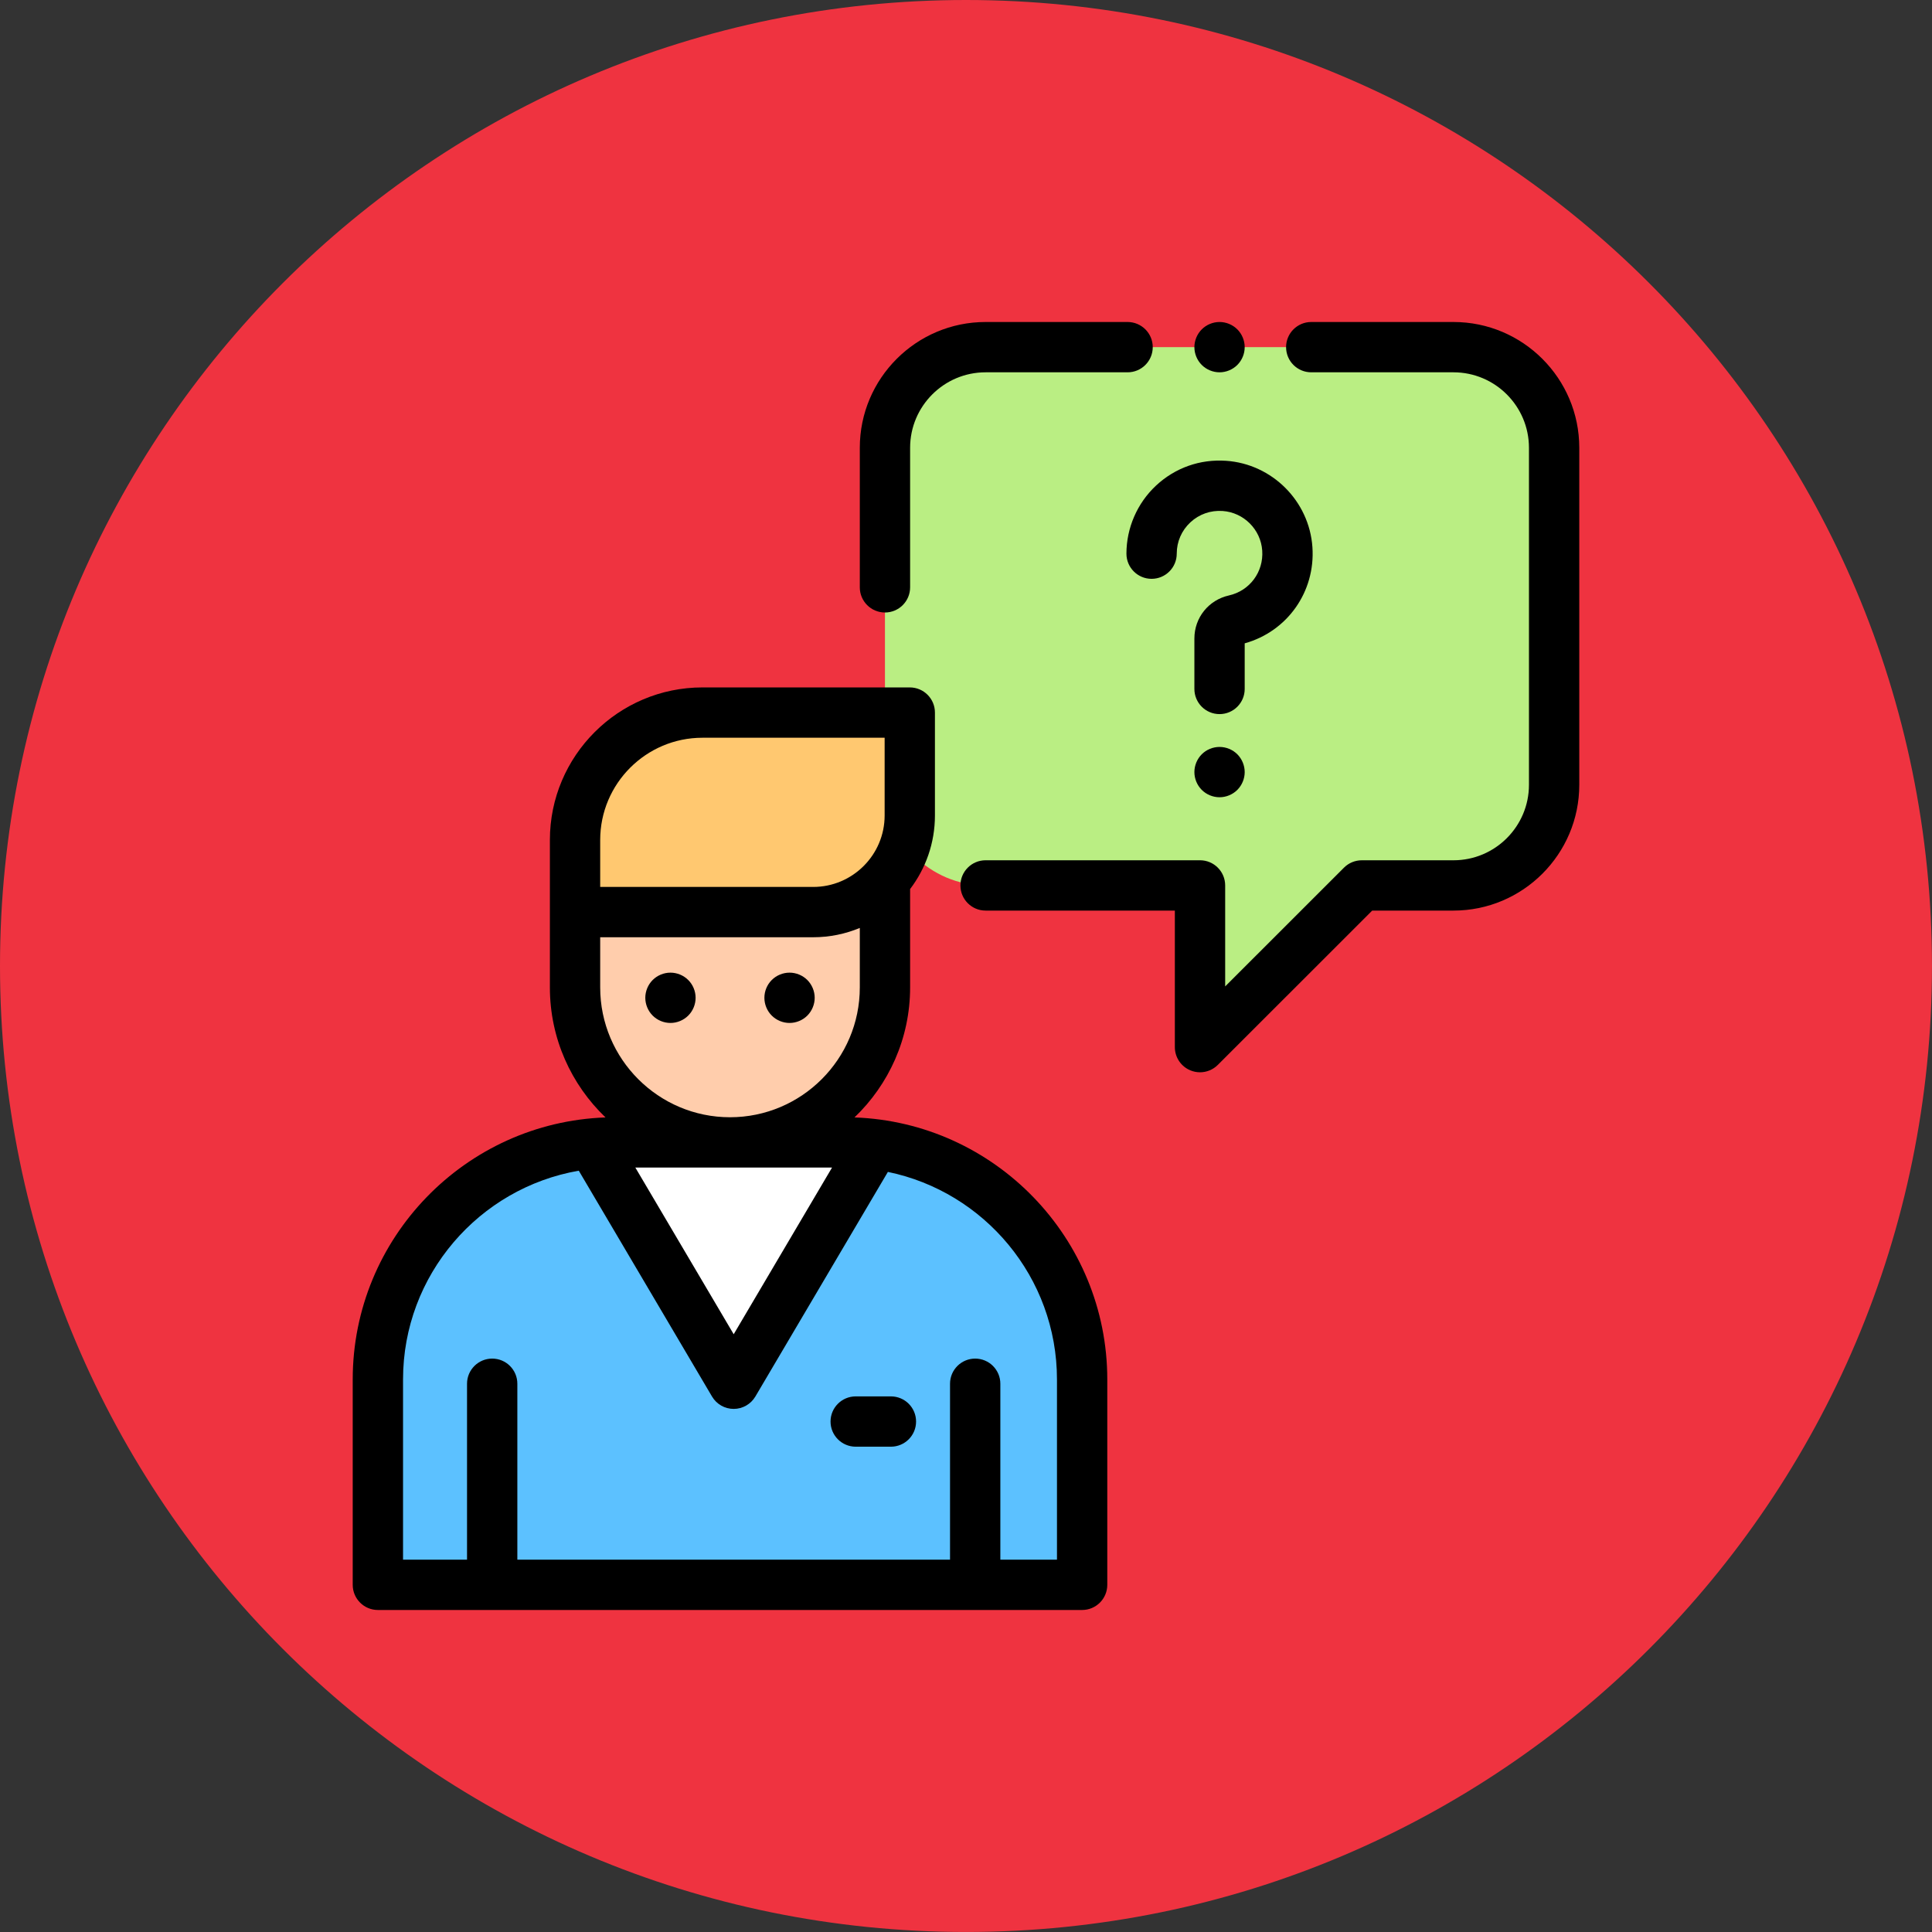 <svg width="150" height="150" viewBox="0 0 150 150" fill="none" xmlns="http://www.w3.org/2000/svg">
<rect x="0" y="0" width="150" height="150" fill="#333333" stroke="none"/>
<path d="M74.999 149.998C116.42 149.998 149.998 116.42 149.998 74.999C149.998 33.578 116.42 0 74.999 0C33.578 0 0 33.578 0 74.999C0 116.42 33.578 149.998 74.999 149.998Z" fill="#EF3340"/>
<path d="M65.61 88.696H47.744C37.579 88.696 29.338 96.936 29.338 107.102V123.047H84.016V107.101C84.016 96.936 75.775 88.696 65.61 88.696Z" fill="#5CC1FF"/>
<path d="M46.124 89.062L56.964 107.435L67.803 89.062H46.124Z" fill="white"/>
<path d="M120.661 34.766V60.932C120.661 65.247 117.164 68.745 112.849 68.745H105.729L93.168 81.299V68.745H76.521C72.206 68.745 68.708 65.247 68.708 60.932V34.766C68.708 30.451 72.206 26.953 76.521 26.953H112.849C117.164 26.953 120.661 30.451 120.661 34.766Z" fill="#BAEE83"/>
<path d="M55.286 68.605C57.478 70.127 60.102 70.969 62.826 70.969H68.708V76.665C68.708 83.31 63.322 88.696 56.677 88.696C50.032 88.696 44.646 83.31 44.646 76.665V70.969L48.67 68.605L52.694 66.24L55.286 68.605Z" fill="#FFCDAC"/>
<path d="M54.539 55.324H70.636V63.312C70.636 67.456 67.277 70.814 63.134 70.814H44.646V65.217C44.646 59.754 49.075 55.324 54.539 55.324Z" fill="#FFC870"/>
<path d="M66.342 86.757C69.001 84.21 70.661 80.629 70.661 76.664V69.025C71.869 67.437 72.588 65.457 72.588 63.312V55.324C72.588 54.245 71.714 53.371 70.635 53.371H54.539C48.007 53.371 42.693 58.685 42.693 65.217V76.664C42.693 80.628 44.353 84.21 47.012 86.757C36.124 87.144 27.385 96.12 27.385 107.101V123.046C27.385 124.125 28.26 124.999 29.338 124.999H84.016C85.094 124.999 85.969 124.125 85.969 123.046V107.101C85.969 96.12 77.23 87.144 66.342 86.757ZM46.599 65.217C46.599 60.839 50.161 57.278 54.539 57.278H68.683V63.312C68.683 66.372 66.193 68.862 63.134 68.862H46.599V68.604L46.599 65.217ZM46.599 76.665V72.768H63.133C64.416 72.768 65.639 72.51 66.755 72.045V76.665C66.755 82.222 62.234 86.743 56.677 86.743C51.12 86.743 46.599 82.222 46.599 76.665ZM64.599 90.649L56.964 103.59L49.328 90.649H64.599ZM82.062 121.093H77.667V107.434C77.667 106.355 76.792 105.481 75.713 105.481C74.635 105.481 73.76 106.355 73.76 107.434V121.093H40.167V107.434C40.167 106.355 39.292 105.481 38.214 105.481C37.135 105.481 36.26 106.355 36.26 107.434V121.093H31.292V107.101C31.292 98.986 37.199 92.23 44.937 90.893L55.281 108.426C55.633 109.022 56.272 109.387 56.964 109.387C57.655 109.387 58.294 109.021 58.646 108.426L68.935 90.987C76.419 92.529 82.063 99.168 82.063 107.101V121.093H82.062Z" fill="black"/>
<path d="M112.849 25H101.804C100.725 25 99.851 25.874 99.851 26.953C99.851 28.032 100.725 28.906 101.804 28.906H112.849C116.08 28.906 118.708 31.535 118.708 34.766V60.932C118.708 64.163 116.08 66.792 112.849 66.792H105.729C105.211 66.792 104.714 66.997 104.348 67.363L95.122 76.585V68.745C95.122 67.666 94.247 66.791 93.168 66.791H76.521C75.442 66.791 74.567 67.666 74.567 68.745C74.567 69.823 75.442 70.698 76.521 70.698H91.215V81.299C91.215 82.088 91.691 82.801 92.421 83.103C92.663 83.203 92.916 83.252 93.168 83.252C93.676 83.252 94.176 83.053 94.549 82.68L106.538 70.698H112.849C118.234 70.698 122.615 66.317 122.615 60.932V34.766C122.614 29.381 118.234 25 112.849 25Z" fill="black"/>
<path d="M94.685 28.906C95.198 28.906 95.702 28.697 96.066 28.334C96.429 27.971 96.638 27.467 96.638 26.953C96.638 26.439 96.429 25.936 96.066 25.572C95.702 25.209 95.198 25 94.685 25C94.171 25 93.667 25.209 93.304 25.572C92.941 25.936 92.732 26.439 92.732 26.953C92.732 27.467 92.941 27.971 93.304 28.334C93.667 28.697 94.171 28.906 94.685 28.906Z" fill="black"/>
<path d="M68.708 47.554C69.787 47.554 70.661 46.68 70.661 45.601V34.766C70.661 31.535 73.29 28.906 76.521 28.906H87.546C88.625 28.906 89.499 28.032 89.499 26.953C89.499 25.874 88.625 25 87.546 25H76.521C71.136 25 66.755 29.381 66.755 34.766V45.601C66.755 46.68 67.629 47.554 68.708 47.554Z" fill="black"/>
<path d="M69.171 108.415H66.436C65.358 108.415 64.483 109.289 64.483 110.368C64.483 111.447 65.358 112.321 66.436 112.321H69.171C70.249 112.321 71.124 111.447 71.124 110.368C71.124 109.289 70.249 108.415 69.171 108.415Z" fill="black"/>
<path d="M52.054 79.422C52.569 79.422 53.071 79.213 53.435 78.85C53.8 78.486 54.007 77.982 54.007 77.469C54.007 76.955 53.8 76.451 53.435 76.088C53.071 75.725 52.569 75.516 52.054 75.516C51.54 75.516 51.036 75.725 50.673 76.088C50.31 76.451 50.101 76.955 50.101 77.469C50.101 77.982 50.31 78.486 50.673 78.85C51.036 79.213 51.54 79.422 52.054 79.422Z" fill="black"/>
<path d="M61.3 79.422C61.814 79.422 62.318 79.213 62.681 78.85C63.044 78.486 63.253 77.982 63.253 77.469C63.253 76.955 63.044 76.451 62.681 76.088C62.318 75.725 61.814 75.516 61.3 75.516C60.784 75.516 60.282 75.725 59.919 76.088C59.554 76.451 59.347 76.953 59.347 77.469C59.347 77.982 59.554 78.486 59.919 78.85C60.282 79.213 60.786 79.422 61.3 79.422Z" fill="black"/>
<path d="M87.456 42.987C87.456 44.066 88.33 44.94 89.409 44.94C90.488 44.94 91.362 44.066 91.362 42.987C91.362 42.056 91.737 41.193 92.418 40.557C93.099 39.922 93.987 39.609 94.924 39.673C96.564 39.786 97.886 41.108 97.999 42.748C98.114 44.405 97.027 45.869 95.415 46.23C93.835 46.584 92.732 47.957 92.732 49.57V53.49C92.732 54.569 93.606 55.443 94.685 55.443C95.763 55.443 96.638 54.569 96.638 53.49V49.949C99.942 49.03 102.135 45.948 101.896 42.479C101.65 38.904 98.768 36.022 95.193 35.776C93.166 35.636 91.233 36.32 89.753 37.702C88.293 39.064 87.456 40.991 87.456 42.987Z" fill="black"/>
<path d="M94.685 57.992C94.171 57.992 93.667 58.199 93.304 58.562C92.941 58.928 92.732 59.43 92.732 59.945C92.732 60.459 92.941 60.963 93.304 61.326C93.667 61.69 94.171 61.898 94.685 61.898C95.198 61.898 95.702 61.69 96.066 61.326C96.429 60.963 96.638 60.459 96.638 59.945C96.638 59.43 96.429 58.928 96.066 58.562C95.702 58.199 95.198 57.992 94.685 57.992Z" fill="black"/>
</svg>
